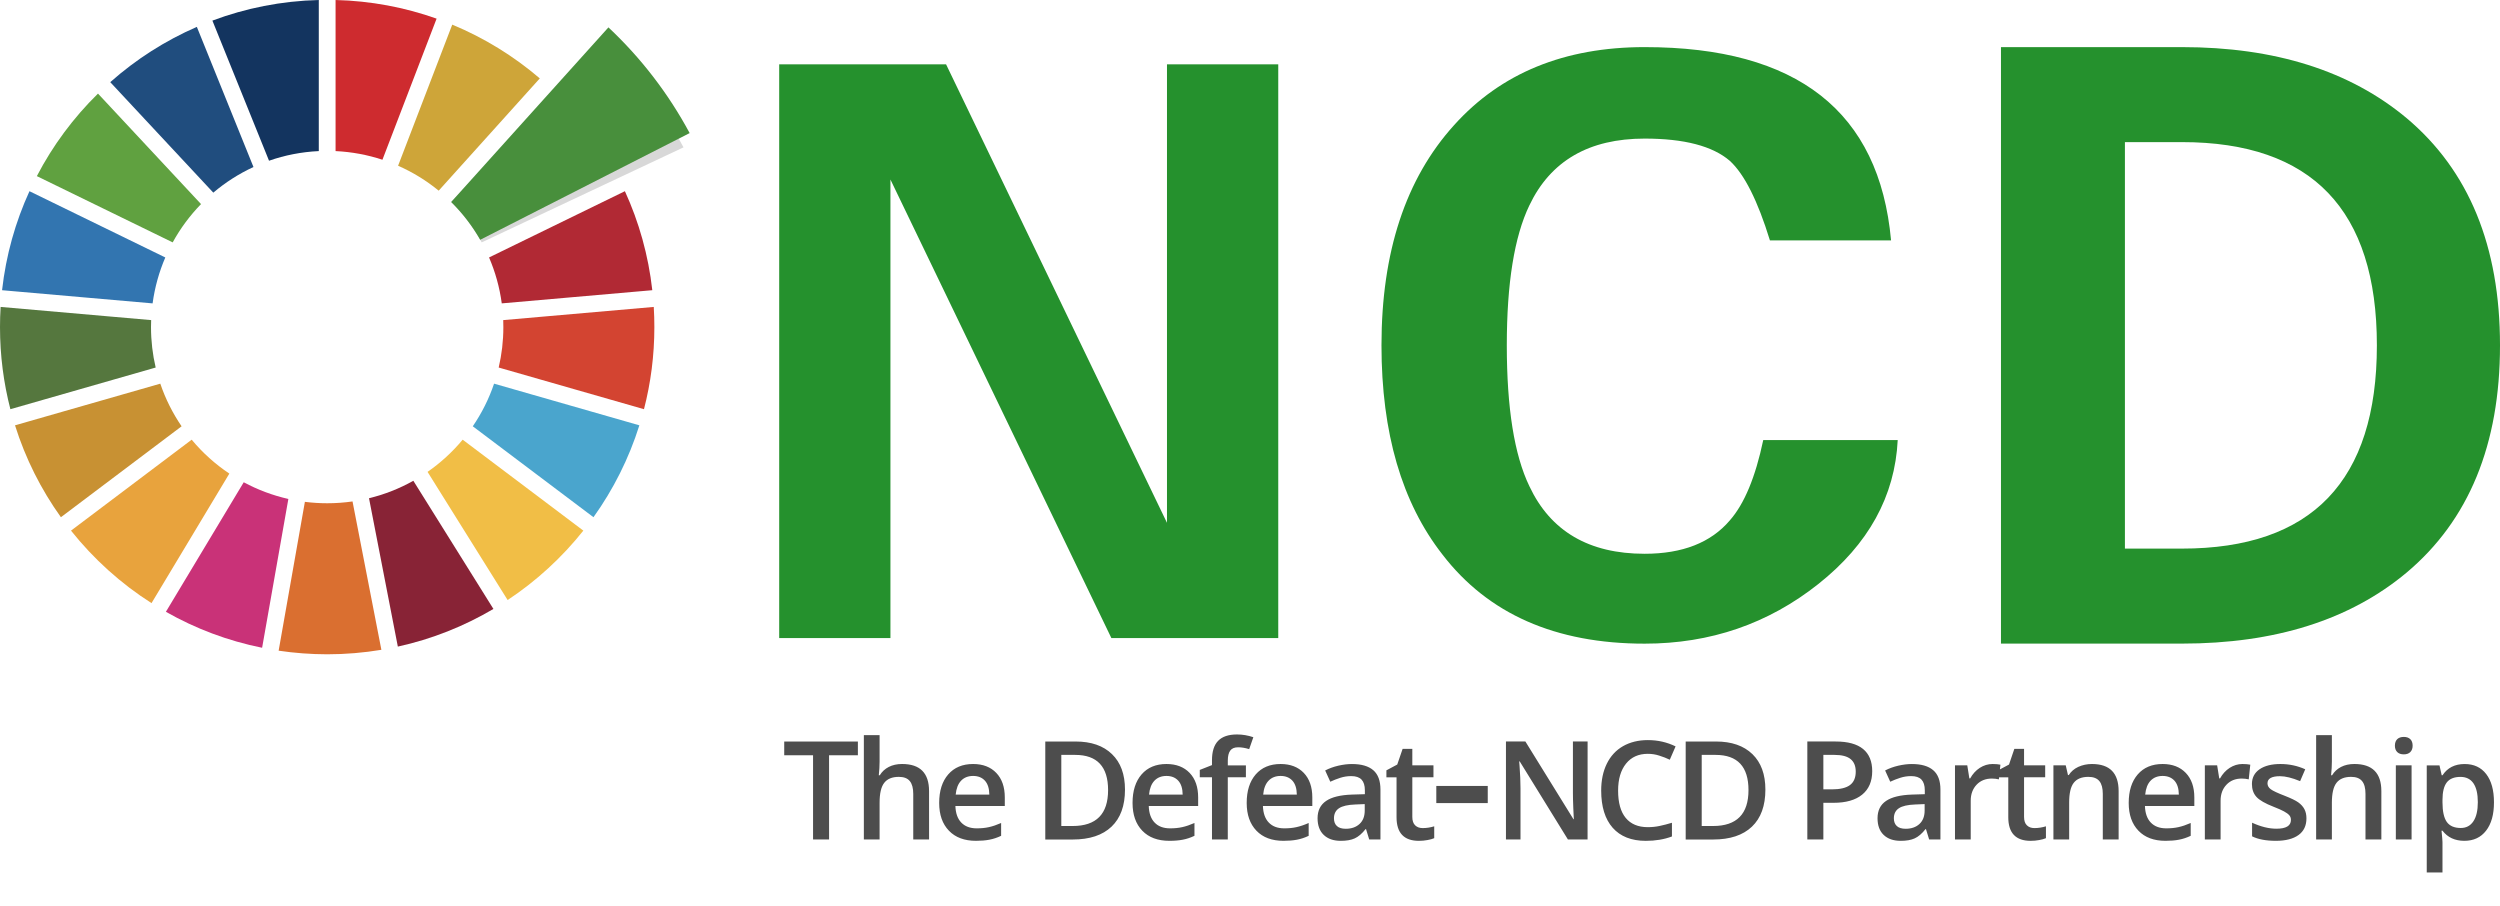 <?xml version="1.0" encoding="utf-8"?>
<!-- Generator: Adobe Illustrator 16.0.0, SVG Export Plug-In . SVG Version: 6.00 Build 0)  -->
<!DOCTYPE svg PUBLIC "-//W3C//DTD SVG 1.1//EN" "http://www.w3.org/Graphics/SVG/1.1/DTD/svg11.dtd">
<svg version="1.1" id="Layer_1" xmlns="http://www.w3.org/2000/svg" xmlns:xlink="http://www.w3.org/1999/xlink" x="0px" y="0px"
	 width="149px" height="54px" viewBox="0 0 149 54" enable-background="new 0 0 149 54" xml:space="preserve">
<title>Group</title>
<desc>Created with Sketch.</desc>
<g id="Page-1">
	<g id="Group">
		<path id="NCD" fill="#25912D" d="M149,20.583c0,5.909-1.854,10.423-5.564,13.542c-3.381,2.824-7.847,4.234-13.394,4.234h-10.784
			V2.808h10.784c5.547,0,10.013,1.412,13.394,4.234C147.146,10.161,149,14.675,149,20.583z M141.662,20.583
			c0-8.076-3.874-12.113-11.62-12.113h-3.397v24.227h3.397C137.788,32.697,141.662,28.66,141.662,20.583z"/>
		<polygon id="Path" fill="#25912D" points="76.184,38.027 66.237,38.027 53.07,10.7 53.07,38.027 46.44,38.027 46.44,3.833 
			56.385,3.833 69.552,31.16 69.552,3.833 76.184,3.833 		"/>
		<path id="Path_1_" fill="#25912D" d="M113.104,26.226c-0.166,3.349-1.742,6.209-4.729,8.579c-2.988,2.37-6.439,3.557-10.355,3.557
			c-5.312,0-9.328-1.771-12.049-5.311c-2.423-3.097-3.635-7.252-3.635-12.467c0-5.562,1.443-9.939,4.331-13.13
			c2.788-3.097,6.571-4.646,11.353-4.646c9.094,0,13.988,3.839,14.687,11.519h-7.22c-0.729-2.37-1.525-3.95-2.389-4.74
			c-1.029-0.885-2.723-1.327-5.078-1.327c-3.319,0-5.608,1.327-6.871,3.982c-0.896,1.864-1.344,4.646-1.344,8.343
			c0,3.729,0.447,6.527,1.344,8.39c1.263,2.688,3.552,4.03,6.871,4.03c2.258,0,3.949-0.664,5.078-1.991
			c0.862-0.979,1.526-2.574,1.991-4.787L113.104,26.226L113.104,26.226z"/>
		<g id="Group-2">
			<path id="Path_2_" fill="#204D7E" d="M11.732,1.602l3.375,8.352c-0.868,0.401-1.673,0.917-2.394,1.528L6.571,4.896
				C8.097,3.543,9.836,2.427,11.732,1.602z"/>
			<path id="Path_3_" fill="#13345F" d="M12.659,1.228C14.64,0.485,16.773,0.056,19,0v9.005c-1.035,0.049-2.031,0.247-2.966,0.574
				L12.659,1.228z"/>
			<path id="Path_4_" fill="#60A140" d="M5.84,5.578l6.142,6.586c-0.661,0.678-1.231,1.445-1.69,2.282l-8.096-3.949
				C3.147,8.668,4.382,7.009,5.84,5.578z"/>
			<path id="Path_5_" fill="#3275B0" d="M1.756,11.396l8.096,3.949c-0.37,0.859-0.628,1.778-0.757,2.737l-8.972-0.785
				C0.356,15.212,0.918,13.228,1.756,11.396z"/>
			<path id="Path_6_" fill="#55773E" d="M0.037,18.293l8.972,0.785C9.003,19.216,9,19.354,9,19.494c0,0.83,0.096,1.637,0.278,2.411
				l-8.659,2.483C0.215,22.824,0,21.184,0,19.494C0,19.09,0.012,18.69,0.037,18.293z"/>
			<path id="Path_7_" fill="#C89133" d="M0.895,25.349l8.659-2.483c0.308,0.909,0.738,1.762,1.269,2.541L3.63,30.826
				C2.448,29.174,1.517,27.33,0.895,25.349z"/>
			<path id="Path_8_" fill="#E8A33D" d="M4.232,31.625l7.192-5.42c0.646,0.777,1.402,1.459,2.245,2.021L9.03,35.947
				C7.201,34.781,5.579,33.316,4.232,31.625z"/>
			<path id="Path_9_" fill="#C93278" d="M9.887,36.463l4.639-7.72c0.826,0.444,1.719,0.782,2.66,0.995l-1.564,8.869
				C13.576,38.195,11.646,37.463,9.887,36.463z"/>
			<path id="Path_10_" fill="#DA6F30" d="M16.607,38.781l1.564-8.871c0.436,0.055,0.879,0.084,1.329,0.084
				c0.513,0,1.018-0.037,1.511-0.108l1.719,8.843c-1.051,0.174-2.129,0.267-3.229,0.267C18.517,38.994,17.551,38.921,16.607,38.781z
				"/>
			<path id="Path_11_" fill="#882336" d="M23.711,38.537l-1.718-8.842c0.936-0.228,1.823-0.58,2.642-1.041l4.773,7.639
				C27.665,37.322,25.748,38.09,23.711,38.537z"/>
			<path id="Path_12_" fill="#F1BE46" d="M30.255,35.762l-4.773-7.638c0.782-0.543,1.486-1.189,2.093-1.919l7.192,5.42
				C33.492,33.229,31.968,34.627,30.255,35.762z"/>
			<path id="Path_13_" fill="#4AA5CD" d="M35.371,30.826l-7.193-5.419c0.531-0.778,0.961-1.631,1.269-2.541l8.659,2.483
				C37.483,27.33,36.552,29.174,35.371,30.826z"/>
			<path id="Path_14_" fill="#D34431" d="M38.381,24.388l-8.659-2.483C29.904,21.13,30,20.323,30,19.494
				c0-0.139-0.003-0.278-0.008-0.416l8.972-0.785C38.988,18.69,39,19.09,39,19.494C39,21.184,38.785,22.824,38.381,24.388z"/>
			<path id="Path_15_" fill="#B12934" d="M38.877,17.296l-8.972,0.785c-0.129-0.959-0.388-1.878-0.757-2.737l8.096-3.949
				C38.082,13.228,38.644,15.212,38.877,17.296z"/>
			<path id="Path_16_" fill="#D8D8D8" d="M28.709,14.446c-0.489-0.891-1.104-1.702-1.819-2.412l9.047-9.551
				c1.565,1.484,3.793,4.369,4.799,6.299L28.709,14.446z"/>
			<path id="Path_17_" fill="#CEA539" d="M32.172,4.672l-6.026,6.692c-0.731-0.599-1.544-1.1-2.42-1.486l3.228-8.41
				C28.866,2.261,30.624,3.347,32.172,4.672z"/>
			<path id="Path_18_" fill="#CE2B2F" d="M26.021,1.111l-3.228,8.41C21.908,9.229,20.971,9.051,20,9.005V0
				C22.107,0.053,24.131,0.44,26.021,1.111z"/>
			<path id="Path_19_" fill="#488F3C" d="M41.103,7.932l-12.483,6.36c-0.474-0.828-1.057-1.585-1.73-2.251l9.372-10.409
				C38.197,3.447,39.837,5.574,41.103,7.932z"/>
		</g>
		<path id="The-Defeat-NCD-Partn" fill="#4D4D4D" d="M49.413,50.033h-0.955v-5.021H46.74v-0.818h4.39v0.818h-1.718L49.413,50.033
			L49.413,50.033z M55.373,50.033H54.43v-2.717c0-0.342-0.068-0.596-0.206-0.764c-0.137-0.167-0.354-0.251-0.653-0.251
			c-0.394,0-0.684,0.117-0.869,0.354c-0.185,0.234-0.278,0.631-0.278,1.185v2.192h-0.938v-6.217h0.938v1.578
			c0,0.254-0.016,0.523-0.048,0.812h0.06c0.127-0.213,0.306-0.377,0.533-0.495c0.228-0.117,0.493-0.176,0.797-0.176
			c1.071,0,1.606,0.539,1.606,1.617L55.373,50.033L55.373,50.033z M58.169,50.113c-0.687,0-1.225-0.199-1.612-0.602
			c-0.388-0.402-0.582-0.953-0.582-1.656c0-0.721,0.18-1.287,0.54-1.701c0.359-0.413,0.854-0.619,1.482-0.619
			c0.583,0,1.044,0.178,1.382,0.531s0.507,0.841,0.507,1.461v0.509h-2.944c0.013,0.43,0.129,0.759,0.348,0.987
			c0.218,0.23,0.526,0.347,0.923,0.347c0.261,0,0.504-0.022,0.729-0.073c0.225-0.05,0.466-0.132,0.725-0.246v0.764
			c-0.229,0.109-0.461,0.187-0.695,0.231C58.738,50.091,58.47,50.113,58.169,50.113z M57.998,46.246
			c-0.298,0-0.537,0.095-0.717,0.283c-0.18,0.189-0.287,0.466-0.322,0.828h2.005c-0.005-0.366-0.093-0.643-0.264-0.83
			C58.53,46.341,58.296,46.246,57.998,46.246z M67.049,47.059c0,0.965-0.268,1.7-0.803,2.211c-0.536,0.51-1.307,0.765-2.313,0.765
			h-1.634v-5.841h1.806c0.93,0,1.653,0.25,2.169,0.752C66.791,45.445,67.049,46.148,67.049,47.059z M66.042,47.09
			c0-1.398-0.653-2.098-1.961-2.098h-0.827v4.238h0.679C65.339,49.23,66.042,48.518,66.042,47.09z M69.693,50.113
			c-0.687,0-1.224-0.199-1.612-0.602c-0.387-0.402-0.581-0.951-0.581-1.656c0-0.721,0.18-1.287,0.539-1.701
			c0.36-0.413,0.854-0.619,1.482-0.619c0.583,0,1.044,0.178,1.382,0.531c0.338,0.353,0.507,0.841,0.507,1.461v0.509h-2.944
			c0.013,0.43,0.128,0.759,0.347,0.987c0.218,0.23,0.526,0.347,0.923,0.347c0.261,0,0.504-0.022,0.729-0.073
			c0.225-0.05,0.466-0.132,0.725-0.246v0.764c-0.229,0.109-0.461,0.187-0.695,0.231C70.262,50.092,69.994,50.113,69.693,50.113z
			 M69.521,46.246c-0.298,0-0.537,0.095-0.717,0.283c-0.18,0.189-0.287,0.466-0.322,0.828h2.005
			c-0.005-0.366-0.093-0.643-0.264-0.83C70.052,46.341,69.82,46.246,69.521,46.246z M74.255,46.326h-1.079v3.707h-0.942v-3.707
			h-0.727v-0.439l0.727-0.287v-0.287c0-0.521,0.122-0.908,0.367-1.16s0.619-0.379,1.123-0.379c0.33,0,0.655,0.055,0.975,0.164
			l-0.248,0.711c-0.231-0.073-0.453-0.11-0.663-0.11c-0.214,0-0.368,0.065-0.465,0.196c-0.097,0.133-0.146,0.33-0.146,0.595v0.287
			h1.079L74.255,46.326L74.255,46.326z M76.496,50.113c-0.688,0-1.225-0.199-1.612-0.602s-0.581-0.953-0.581-1.656
			c0-0.721,0.18-1.287,0.539-1.701c0.36-0.413,0.854-0.619,1.482-0.619c0.583,0,1.044,0.178,1.383,0.531
			c0.337,0.354,0.507,0.841,0.507,1.461v0.509H75.27c0.015,0.43,0.129,0.759,0.349,0.987c0.218,0.23,0.524,0.347,0.923,0.347
			c0.261,0,0.503-0.022,0.729-0.073c0.226-0.05,0.467-0.132,0.726-0.246v0.764c-0.229,0.109-0.461,0.187-0.695,0.231
			C77.066,50.091,76.797,50.113,76.496,50.113z M76.324,46.246c-0.299,0-0.537,0.095-0.717,0.283
			c-0.181,0.189-0.289,0.466-0.321,0.828h2.005c-0.006-0.366-0.094-0.643-0.264-0.83C76.855,46.341,76.622,46.246,76.324,46.246z
			 M81.605,50.033l-0.188-0.615h-0.032c-0.214,0.271-0.428,0.452-0.644,0.55c-0.216,0.099-0.493,0.146-0.83,0.146
			c-0.435,0-0.772-0.118-1.017-0.353c-0.244-0.232-0.367-0.564-0.367-0.994c0-0.455,0.17-0.8,0.509-1.031
			c0.337-0.23,0.853-0.356,1.546-0.379l0.764-0.023V47.1c0-0.283-0.066-0.494-0.197-0.635c-0.133-0.14-0.338-0.209-0.613-0.209
			c-0.227,0-0.443,0.033-0.651,0.1c-0.208,0.065-0.407,0.146-0.6,0.235L78.98,45.92c0.24-0.126,0.502-0.22,0.787-0.286
			c0.285-0.065,0.553-0.098,0.808-0.098c0.562,0,0.985,0.122,1.272,0.368c0.284,0.244,0.428,0.629,0.428,1.154v2.976L81.605,50.033
			L81.605,50.033z M80.207,49.395c0.341,0,0.613-0.096,0.82-0.285s0.311-0.457,0.311-0.801v-0.385l-0.566,0.024
			c-0.442,0.016-0.765,0.09-0.965,0.222c-0.201,0.132-0.303,0.334-0.303,0.605c0,0.197,0.059,0.35,0.176,0.457
			C79.797,49.341,79.973,49.395,80.207,49.395z M84.792,49.354c0.229,0,0.459-0.035,0.688-0.106v0.707
			c-0.104,0.046-0.237,0.083-0.401,0.112c-0.164,0.031-0.334,0.047-0.511,0.047c-0.889,0-1.334-0.469-1.334-1.406v-2.381h-0.604
			v-0.415l0.646-0.345l0.32-0.935h0.578v0.982h1.26v0.711h-1.26v2.364c0,0.227,0.059,0.395,0.17,0.502
			C84.46,49.301,84.607,49.354,84.792,49.354z M94.619,50.033h-1.171l-2.872-4.653h-0.032l0.021,0.261
			c0.037,0.494,0.057,0.947,0.057,1.356v3.036h-0.867v-5.84h1.158l2.863,4.63H93.8c-0.005-0.062-0.016-0.284-0.032-0.669
			c-0.016-0.387-0.022-0.687-0.022-0.901v-3.06h0.875L94.619,50.033L94.619,50.033z M98.206,44.928
			c-0.548,0-0.979,0.194-1.294,0.584c-0.314,0.391-0.473,0.926-0.473,1.609c0,0.718,0.151,1.259,0.453,1.626
			c0.303,0.367,0.74,0.552,1.312,0.552c0.248,0,0.486-0.023,0.719-0.074c0.232-0.05,0.475-0.111,0.725-0.188v0.817
			c-0.459,0.174-0.978,0.261-1.56,0.261c-0.854,0-1.511-0.261-1.969-0.776c-0.458-0.518-0.688-1.259-0.688-2.224
			c0-0.607,0.112-1.14,0.334-1.595c0.223-0.455,0.545-0.805,0.965-1.047c0.422-0.24,0.914-0.363,1.481-0.363
			c0.599,0,1.147,0.127,1.654,0.375l-0.345,0.795c-0.196-0.094-0.404-0.176-0.625-0.244C98.68,44.964,98.448,44.928,98.206,44.928z
			 M105.217,47.059c0,0.965-0.268,1.7-0.803,2.211c-0.535,0.51-1.307,0.765-2.312,0.765h-1.635v-5.841h1.807
			c0.929,0,1.651,0.25,2.17,0.752C104.958,45.445,105.217,46.148,105.217,47.059z M104.21,47.09c0-1.398-0.653-2.098-1.961-2.098
			h-0.827v4.238h0.68C103.507,49.23,104.21,48.518,104.21,47.09z M111.584,45.959c0,0.609-0.2,1.076-0.6,1.402
			c-0.399,0.324-0.969,0.486-1.707,0.486h-0.605v2.186h-0.955v-5.84h1.682c0.73,0,1.276,0.148,1.641,0.447
			C111.402,44.938,111.584,45.378,111.584,45.959z M108.672,47.046h0.508c0.489,0,0.85-0.086,1.078-0.256s0.344-0.438,0.344-0.799
			c0-0.337-0.104-0.587-0.309-0.751c-0.204-0.166-0.523-0.248-0.958-0.248h-0.663V47.046z M114.977,50.033l-0.188-0.615h-0.031
			c-0.213,0.271-0.428,0.452-0.644,0.55c-0.217,0.099-0.492,0.146-0.831,0.146c-0.435,0-0.772-0.118-1.017-0.353
			c-0.244-0.232-0.365-0.564-0.365-0.994c0-0.455,0.168-0.8,0.507-1.031c0.339-0.23,0.854-0.356,1.546-0.379l0.764-0.023V47.1
			c0-0.283-0.066-0.494-0.197-0.635c-0.133-0.14-0.336-0.209-0.613-0.209c-0.227,0-0.443,0.033-0.65,0.1
			c-0.208,0.065-0.408,0.146-0.6,0.235l-0.305-0.671c0.24-0.126,0.504-0.22,0.787-0.286c0.284-0.065,0.555-0.098,0.807-0.098
			c0.562,0,0.986,0.122,1.272,0.368c0.287,0.244,0.431,0.629,0.431,1.154v2.976L114.977,50.033L114.977,50.033z M113.577,49.395
			c0.341,0,0.614-0.096,0.821-0.285c0.205-0.189,0.31-0.457,0.31-0.801v-0.385l-0.567,0.024c-0.441,0.016-0.765,0.09-0.965,0.222
			c-0.201,0.132-0.302,0.334-0.302,0.605c0,0.197,0.06,0.35,0.176,0.457C113.167,49.341,113.343,49.395,113.577,49.395z
			 M118.758,45.535c0.189,0,0.346,0.015,0.467,0.04l-0.092,0.875c-0.133-0.032-0.271-0.048-0.415-0.048
			c-0.376,0-0.68,0.121-0.913,0.367c-0.231,0.246-0.35,0.562-0.35,0.955v2.309h-0.938v-4.418h0.733l0.124,0.779h0.048
			c0.147-0.265,0.338-0.475,0.573-0.629C118.232,45.613,118.484,45.535,118.758,45.535z M121.25,49.354
			c0.229,0,0.459-0.035,0.688-0.106v0.707c-0.104,0.046-0.237,0.083-0.4,0.112c-0.164,0.031-0.334,0.047-0.51,0.047
			c-0.889,0-1.334-0.469-1.334-1.406v-2.381h-0.604v-0.415l0.647-0.345l0.318-0.935h0.579v0.982h1.259v0.711h-1.259v2.364
			c0,0.227,0.058,0.395,0.171,0.502C120.919,49.301,121.066,49.354,121.25,49.354z M126.268,50.033h-0.941v-2.717
			c0-0.342-0.068-0.596-0.206-0.764c-0.138-0.167-0.354-0.251-0.653-0.251c-0.396,0-0.688,0.117-0.871,0.353
			c-0.184,0.232-0.275,0.627-0.275,1.178v2.201h-0.938v-4.418h0.734l0.133,0.578h0.048c0.134-0.209,0.321-0.373,0.565-0.486
			c0.246-0.113,0.519-0.172,0.816-0.172c1.061,0,1.59,0.539,1.59,1.617v2.881H126.268z M129.064,50.113
			c-0.688,0-1.226-0.199-1.612-0.602c-0.388-0.402-0.581-0.953-0.581-1.656c0-0.721,0.18-1.287,0.539-1.701
			c0.359-0.413,0.854-0.619,1.482-0.619c0.582,0,1.043,0.178,1.381,0.531s0.509,0.841,0.509,1.461v0.509h-2.944
			c0.014,0.43,0.129,0.759,0.348,0.987c0.219,0.23,0.525,0.347,0.924,0.347c0.26,0,0.502-0.022,0.729-0.073
			c0.225-0.05,0.467-0.132,0.727-0.246v0.764c-0.23,0.109-0.463,0.187-0.695,0.231C129.632,50.092,129.363,50.113,129.064,50.113z
			 M128.893,46.246c-0.299,0-0.537,0.095-0.718,0.283c-0.18,0.189-0.286,0.466-0.321,0.828h2.006
			c-0.006-0.366-0.094-0.643-0.264-0.83C129.425,46.341,129.189,46.246,128.893,46.246z M133.65,45.535
			c0.188,0,0.343,0.015,0.467,0.04l-0.092,0.875c-0.135-0.032-0.271-0.048-0.416-0.048c-0.375,0-0.682,0.121-0.912,0.367
			c-0.233,0.246-0.35,0.562-0.35,0.955v2.309h-0.938v-4.418h0.733l0.125,0.779h0.047c0.146-0.265,0.338-0.475,0.574-0.629
			C133.125,45.613,133.379,45.535,133.65,45.535z M137.464,48.775c0,0.432-0.155,0.763-0.471,0.992s-0.765,0.346-1.351,0.346
			c-0.588,0-1.062-0.09-1.418-0.268v-0.812c0.52,0.239,1.002,0.358,1.449,0.358c0.578,0,0.866-0.174,0.866-0.522
			c0-0.112-0.031-0.206-0.097-0.279c-0.062-0.073-0.168-0.151-0.314-0.231s-0.352-0.17-0.611-0.271
			c-0.508-0.197-0.853-0.395-1.031-0.591c-0.18-0.198-0.271-0.454-0.271-0.769c0-0.377,0.152-0.67,0.457-0.881
			c0.306-0.209,0.72-0.312,1.244-0.312c0.521,0,1.011,0.105,1.476,0.314l-0.305,0.707c-0.477-0.197-0.878-0.295-1.203-0.295
			c-0.494,0-0.742,0.143-0.742,0.424c0,0.138,0.064,0.256,0.193,0.352c0.129,0.097,0.41,0.229,0.846,0.396
			c0.363,0.143,0.629,0.27,0.795,0.387c0.164,0.119,0.287,0.253,0.367,0.406S137.464,48.562,137.464,48.775z M141.926,50.033h-0.943
			v-2.717c0-0.342-0.066-0.596-0.205-0.764c-0.137-0.167-0.354-0.251-0.652-0.251c-0.395,0-0.684,0.117-0.869,0.354
			c-0.184,0.234-0.277,0.631-0.277,1.185v2.192h-0.938v-6.217h0.938v1.578c0,0.254-0.017,0.523-0.047,0.812h0.06
			c0.128-0.213,0.306-0.377,0.532-0.495c0.229-0.117,0.494-0.176,0.797-0.176c1.07,0,1.607,0.539,1.607,1.617v2.881H141.926z
			 M143.73,50.033h-0.938v-4.418h0.938V50.033z M142.736,44.443c0-0.166,0.046-0.297,0.138-0.387s0.224-0.136,0.394-0.136
			c0.166,0,0.295,0.046,0.387,0.136s0.138,0.221,0.138,0.387c0,0.16-0.046,0.287-0.138,0.379s-0.221,0.138-0.387,0.138
			c-0.17,0-0.302-0.046-0.394-0.138S142.736,44.604,142.736,44.443z M146.875,50.113c-0.561,0-0.993-0.201-1.303-0.604h-0.057
			c0.039,0.374,0.057,0.601,0.057,0.681v1.81h-0.938v-6.384h0.759c0.022,0.082,0.066,0.279,0.133,0.591h0.048
			c0.294-0.447,0.733-0.671,1.317-0.671c0.553,0,0.981,0.199,1.289,0.6c0.307,0.399,0.461,0.961,0.461,1.682
			c0,0.722-0.156,1.285-0.47,1.689C147.857,49.912,147.426,50.113,146.875,50.113z M146.646,46.303
			c-0.373,0-0.646,0.109-0.816,0.327s-0.258,0.567-0.258,1.047v0.14c0,0.537,0.086,0.928,0.256,1.17
			c0.17,0.24,0.449,0.361,0.835,0.361c0.325,0,0.575-0.135,0.751-0.399s0.264-0.646,0.264-1.14c0-0.494-0.088-0.871-0.262-1.125
			C147.242,46.432,146.984,46.303,146.646,46.303z"/>
		<rect id="Rectangle-3" x="85.604" y="46.842" fill="#4D4D4D" width="3.066" height="1.022"/>
	</g>
</g>
</svg>
